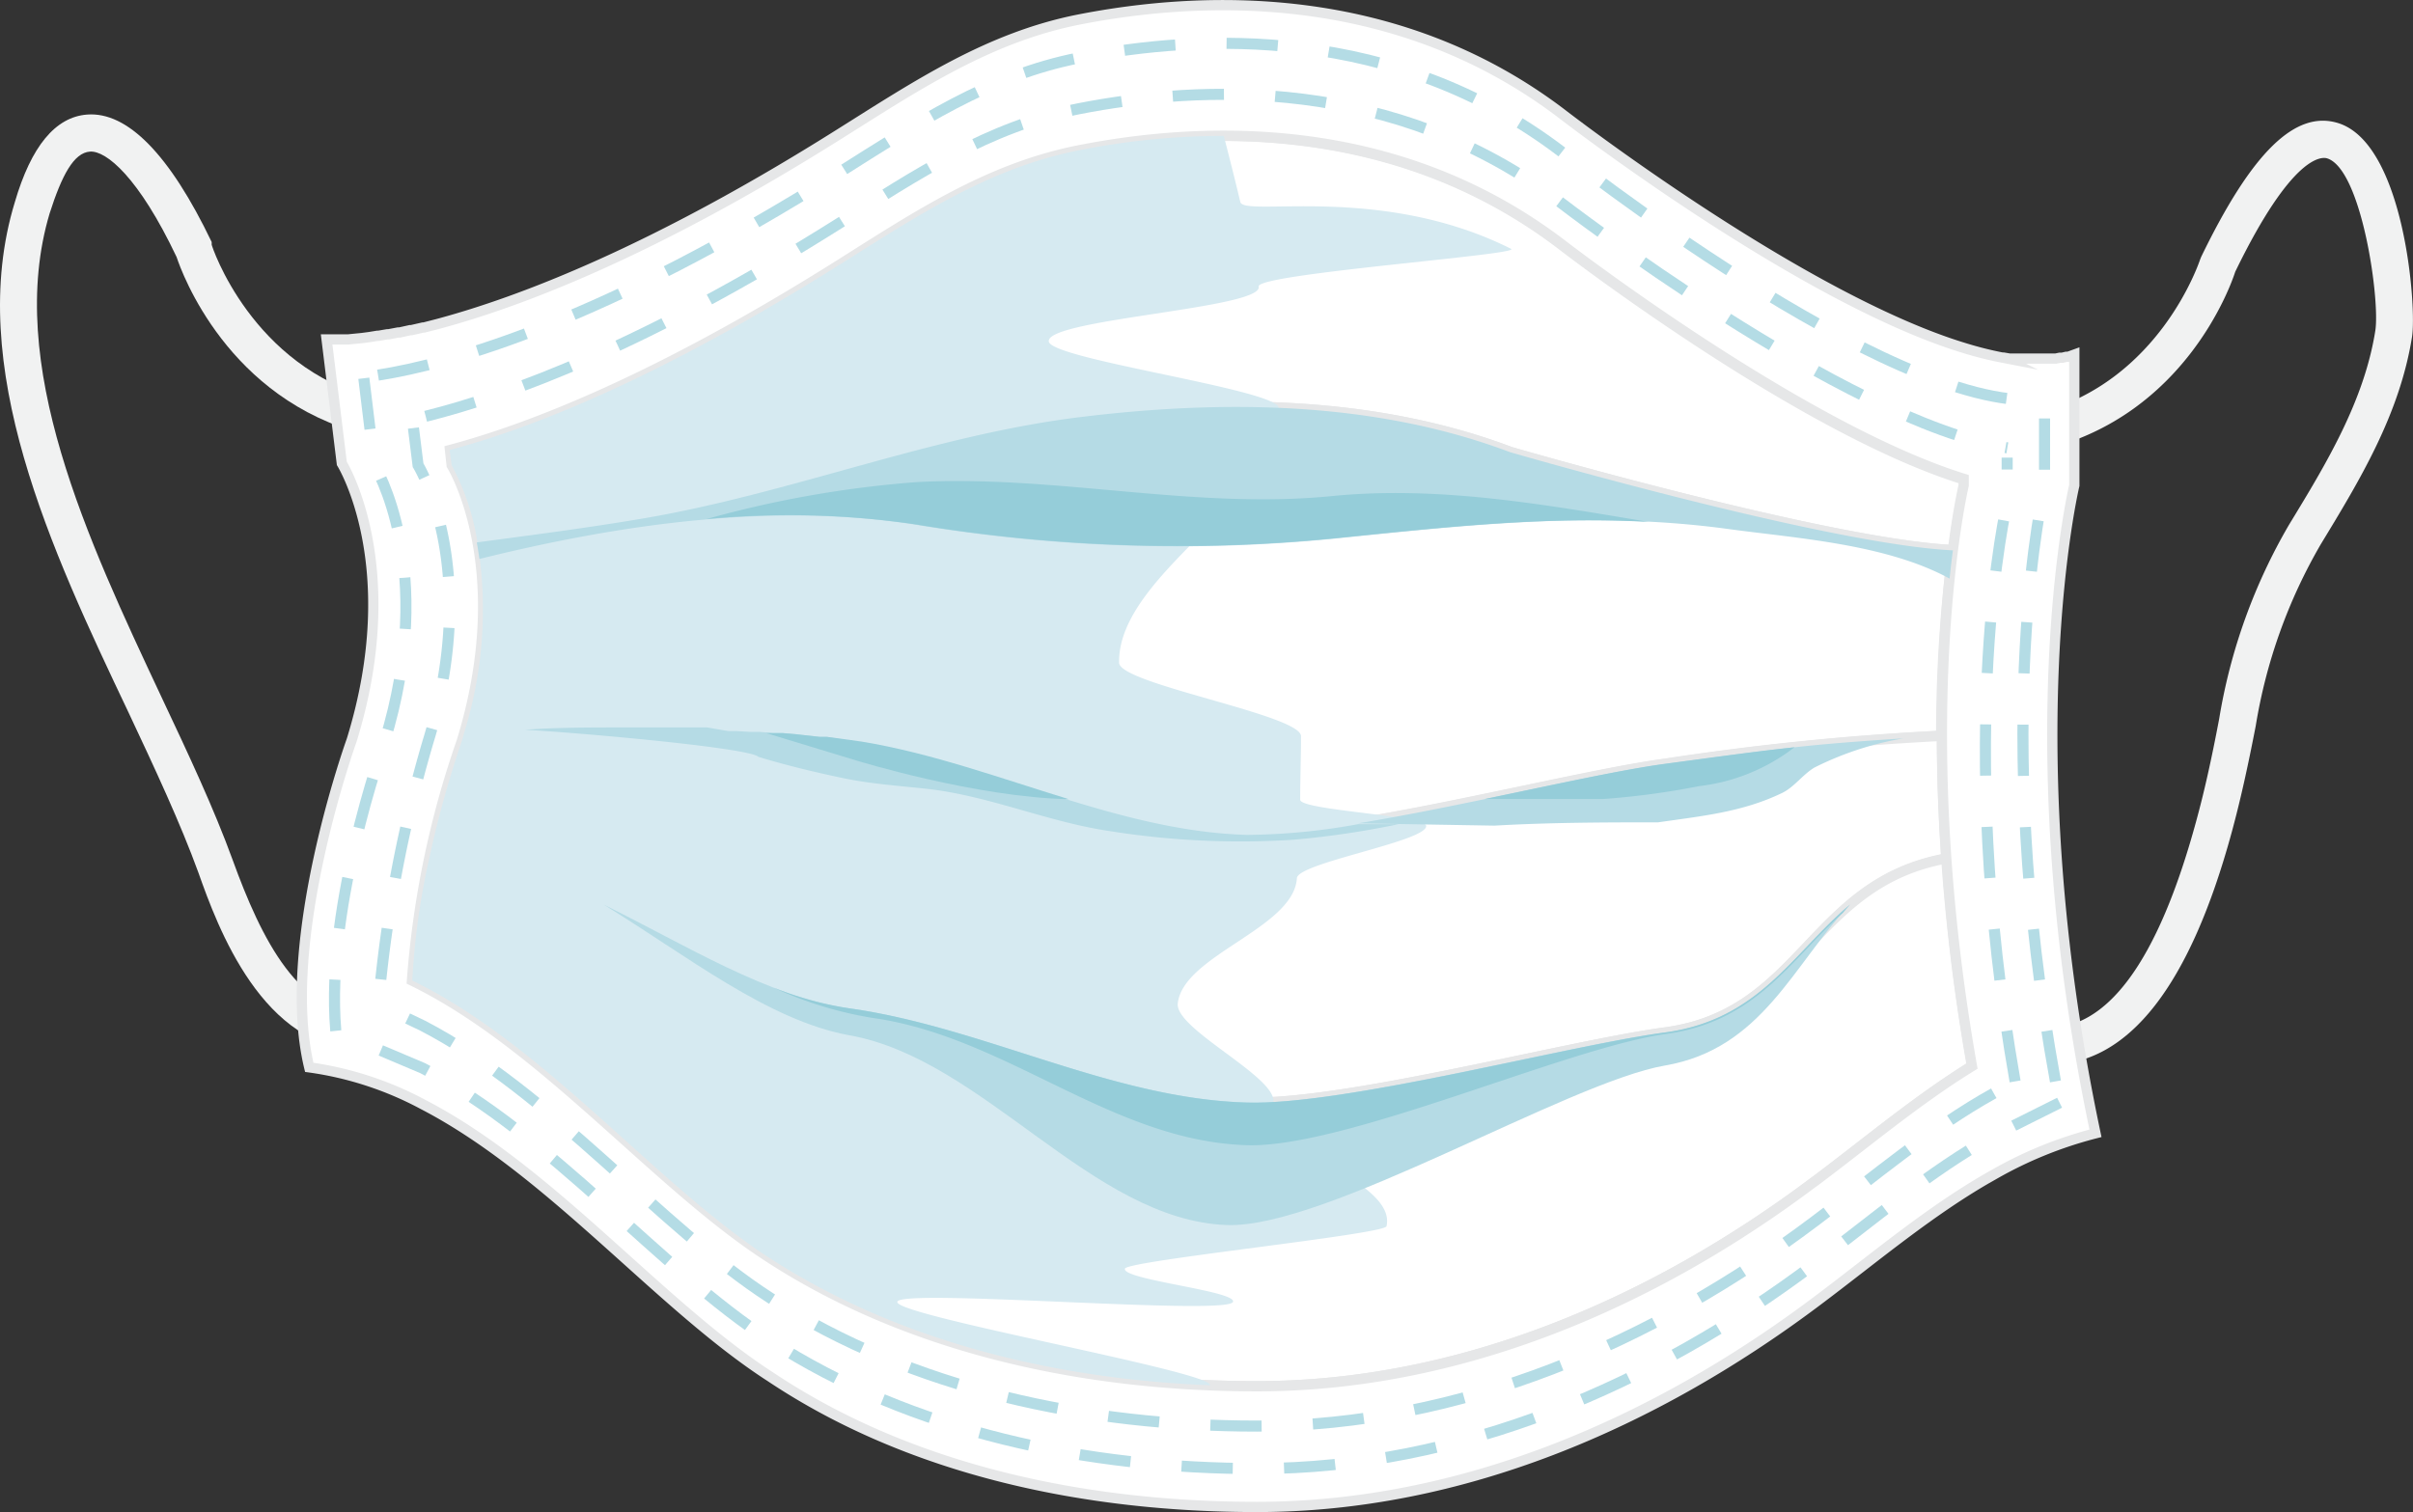 <svg xmlns="http://www.w3.org/2000/svg" viewBox="0 0 145.91 91.46"><rect x="0" y="0" width="145.91" height="91.46" fill="#333333" stroke="none"/><defs><style>.cls-1{fill:#f1f2f2;}.cls-2{fill:#fff;stroke:#e6e7e8;stroke-width:0.62px;}.cls-2,.cls-6{stroke-miterlimit:10;}.cls-3{fill:#d6eaf1;}.cls-4{fill:#b5dbe5;}.cls-5{fill:#95cdd9;}.cls-6{fill:none;stroke:#b4dce5;stroke-width:0.67px;stroke-dasharray:3.1;}</style></defs><g id="Layer_2" data-name="Layer 2"><g id="Layer_1-2" data-name="Layer 1"><path class="cls-1" d="M123.9,64.4a4.26,4.26,0,0,1-.5,0l.15-2.24c3.83.26,6.94-4,9.25-12.49.48-1.75.91-3.66,1.39-6.19a34.26,34.26,0,0,1,4.23-11.75c2.23-3.66,4.53-7.45,5.21-11.72.3-1.86-.82-9.77-2.91-10.43-.32-.1-2.11-.25-5.56,6.86-.32,1-3.1,8.6-11.4,10.72L123.2,25c7.43-1.9,9.81-9.24,9.84-9.31l.06-.15c3.07-6.34,5.7-8.91,8.3-8.09,4,1.27,4.74,11.14,4.45,12.93-.75,4.7-3.17,8.68-5.51,12.53a32.06,32.06,0,0,0-3.94,11c-.5,2.58-.94,4.54-1.43,6.35C132.43,59.64,128.7,64.4,123.9,64.4Z"/><path class="cls-1" d="M22,63.54c-6.12,0-8.85-7.5-10-10.75-1.09-3-2.62-6.27-4.24-9.72C3.1,33.26-2.12,22.14.89,12.25c1-3.43,2.47-5.17,4.37-5.32,2.44-.19,5,2.41,7.54,7.71l0,.08,0,.08c0,.07,2.41,7.41,9.84,9.31l-.56,2.17c-8.3-2.12-11.08-9.76-11.4-10.73C8.39,10.72,6.42,9.1,5.44,9.17S3.74,10.6,3,12.91C.29,22,5.31,32.67,9.74,42.11c1.65,3.5,3.2,6.8,4.33,9.91,1.72,4.74,4.05,9.54,8.27,9.26l.15,2.24Z"/><path class="cls-2" d="M118.74,29c-10-3.1-24.33-14.2-24.33-14.2C84.34,7.12,72.59,7.64,65.25,9.09c-5.48,1.08-9.83,4-14.48,6.92-11,6.92-18.7,9.92-23.58,11.21l.12.92a14.58,14.58,0,0,1,1.56,4.66c3.36-.41,6.71-.88,10.06-1.45,8.94-1.52,17.38-5,26.42-6.13,8.62-1.06,17.74-1,26,2.12,0,0,19.18,5.58,26.78,5.94a39.72,39.72,0,0,1,.65-3.92Z"/><path class="cls-2" d="M118.09,33.27h0c-7.6-.36-26.78-5.94-26.78-5.94-8.22-3.1-17.34-3.18-26-2.12-9,1.11-17.48,4.61-26.42,6.13-3.35.57-6.7,1-10.06,1.45a25.07,25.07,0,0,1-.77,11.41,117.28,117.28,0,0,1,23.25.54c8.13,1.13,15.84,5.47,24.05,5.7,5.95.17,19.41-3.45,25.28-4.24a163.15,163.15,0,0,1,16.74-1.7A87.55,87.55,0,0,1,118.09,33.27Z"/><path class="cls-2" d="M100.68,46.21c-5.87.79-19.33,4.41-25.28,4.24-8.21-.23-15.92-4.57-24.05-5.7a117.28,117.28,0,0,0-23.25-.54c-.06.22-.12.44-.19.66A63.16,63.16,0,0,0,26,51.72c8.44-.26,17,8.09,25.37,9.27,8.13,1.14,15.84,5.47,24.05,5.7,5.95.17,19.41-3.45,25.28-4.24,8.27-1.12,8.76-9,17-10.51-.19-2.69-.27-5.17-.27-7.43A163.15,163.15,0,0,0,100.68,46.21Z"/><path class="cls-2" d="M100.68,62.45c-5.87.79-19.33,4.41-25.28,4.24-8.21-.23-15.92-4.56-24.05-5.7C43,59.81,34.42,51.46,26,51.72a44.35,44.35,0,0,0-1.07,7.59c8,3.89,14.76,12.36,21.6,16.78,8.64,5.59,19.26,7.76,29.44,7.76,12.35,0,24-5.06,33.77-12.38,3.16-2.36,6.19-4.93,9.52-7a116.93,116.93,0,0,1-1.55-12.55C109.44,53.41,109,61.33,100.68,62.45Z"/><path class="cls-2" d="M126.71,68.55c-5-23.66-1.28-39.19-1.28-39.19V21.45l-.36.13-.12,0-.25.06-.15,0-.24.05-.17,0-.24,0-.18,0h-1.3l-.29,0-.16,0-.32,0-.14,0-.35-.06h-.08a21.68,21.68,0,0,1-2.34-.59C108.78,18,94.41,6.86,94.41,6.86,84.34-.79,72.59-.26,65.25,1.18c-5.48,1.08-9.83,4-14.48,6.92C39.58,15.15,31.52,18.25,26.42,19.61l-.78.2h-.06l-.7.16-.08,0-.63.14-.09,0-.58.11h-.08l-.53.09h-.07l-.49.08h0l-.46.06h0l-.81.08h0l-.31,0h-1l.92,7.5s3.85,6.19.6,16.73c0,0-4.41,12.2-2.57,19.8a20.51,20.51,0,0,1,6.89,2.25c7.72,4,14.31,12.16,21,16.47C55.15,89,65.77,91.15,76,91.15c12.35,0,24-5.06,33.77-12.38,3.57-2.67,7-5.61,10.84-7.75h0A24.67,24.67,0,0,1,126.71,68.55Zm-17,2.92C100,78.79,88.3,83.85,76,83.85c-10.18,0-20.8-2.17-29.44-7.76C39.67,71.67,32.9,63.2,24.91,59.31a56.52,56.52,0,0,1,3-14.44c3.25-10.54-.6-16.73-.6-16.73l-.1-.92c4.88-1.3,12.59-4.3,23.56-11.21,4.65-2.93,9-5.84,14.48-6.92,7.34-1.45,19.09-2,29.16,5.67,0,0,14.37,11.1,24.33,14.2v.4s-3.27,13.77.5,35.13C115.91,66.54,112.87,69.11,109.72,71.47Z"/><path class="cls-3" d="M77.32,24.66c-.15-1.11-13.73-2.92-13.9-4-.22-1.36,13-2,12.69-3.33-.14-.77,16-1.93,15.26-2.28C83.48,11.09,75.24,13.15,75,12.22c-.32-1.35-.66-2.69-1-4a44.86,44.86,0,0,0-8.75.87c-5.48,1.08-9.83,4-14.48,6.92-11,6.92-18.7,9.92-23.58,11.21l.12.92a14.58,14.58,0,0,1,1.56,4.66,25.07,25.07,0,0,1-.77,11.41c-.06.22-.12.44-.19.66A63.16,63.16,0,0,0,26,51.72a44.35,44.35,0,0,0-1.07,7.59c8,3.89,14.76,12.36,21.6,16.78,7.84,5.08,17.33,7.33,26.63,7.7.24-.81-19.13-4.22-18.9-5.05s20.08.87,20.3,0c.17-.66-6.7-1.33-6.54-2,.12-.49,15.71-2.07,15.82-2.57.62-2.78-7.29-4.56-6.84-7.49.24-1.54-6-4.44-5.78-6,.34-2.91,7-4.53,7.2-7.55,0-.93,7.79-2.22,7.82-3.16,0-.65-7.64-.95-7.62-1.6,0-1.27.05-2.55.05-3.84s-10.91-3.14-11-4.43C67.56,34.59,78,29.8,77.32,24.66Z"/><path class="cls-4" d="M55.44,31.75a96.82,96.82,0,0,0,25.16.84c8.17-.83,15.69-1.71,23.92-.59,4,.55,9.52.89,13.37,3,.06-.62.13-1.19.2-1.71h0c-7.6-.36-26.78-5.94-26.78-5.94-8.22-3.1-17.34-3.18-26-2.12-9,1.11-17.48,4.61-26.42,6.13-3.35.57-6.7,1-10.06,1.45.06.32.11.66.16,1C37.59,31.68,46.79,30.37,55.44,31.75Z"/><path class="cls-4" d="M100.27,49.74c2.62-.38,5.08-.61,7.5-1.78.72-.35,1.24-1.11,1.94-1.53a19.18,19.18,0,0,1,5.39-1.77c-5.87.39-7.12.56-14.42,1.55-4.17.56-12.14,2.54-18.56,3.59l8.25.14C93.66,49.75,97,49.74,100.27,49.74Z"/><path class="cls-4" d="M74.19,74.1c6,.21,20.62-8.64,26.49-9.65s7.74-6.09,11.18-9.74c-3.44,2.9-5.44,7-11.18,7.74S81.35,66.86,75.4,66.69c-8.21-.23-15.92-4.56-24.05-5.7-4.92-.69-9.88-3.83-14.84-6.27,5,3.07,9.92,7,14.84,7.9C59.48,64.05,66,73.8,74.19,74.1Z"/><path class="cls-4" d="M45.86,45.78c1.68.51,3.38.92,5.09,1.28s3.43.47,5.15.66c3.76.43,7.26,2,11,2.55a50.22,50.22,0,0,0,11.16.52,54.12,54.12,0,0,0,6.32-.94h-.18l-2.27,0h0a38.6,38.6,0,0,1-6.73.65c-8-.23-15.43-4.3-23.28-5.59l-.77-.11L50,44.57l-.44,0-.9-.1-.53-.06-.82-.07-.56,0-.81-.07-.56,0-.84-.05-.51,0L42.76,44l-.7,0-.63,0-.77,0h-3c-2,0-3.94,0-5.91.14C35.68,44.37,45.35,45.25,45.86,45.78Z"/><path class="cls-5" d="M80.6,30c-8.37.85-16.77-1.29-25.16-.84a65.45,65.45,0,0,0-12.73,2.24,52.53,52.53,0,0,1,12.73.33,96.82,96.82,0,0,0,25.16.84c6.54-.66,12.67-1.36,19.09-1C93.3,30.5,87,29.38,80.6,30Z"/><path class="cls-5" d="M64.63,48.34c-4.15-1.27-8.28-2.78-12.51-3.48l-.77-.11L50,44.57l-.44,0-.9-.1-.53-.06-.82-.07-.56,0-.43,0L51.78,46S59,48.23,64.63,48.34Z"/><path class="cls-5" d="M102.75,47.55a11.61,11.61,0,0,0,5.76-2.35c-2,.21-4.12.5-7.83,1-2.59.35-6.66,1.25-10.9,2.13h7.16A47.69,47.69,0,0,0,102.75,47.55Z"/><path class="cls-5" d="M100.68,62.45c-5.87.79-19.33,4.41-25.28,4.24-8.21-.23-15.92-4.56-24.05-5.7a20.29,20.29,0,0,1-4.59-1.26,23.08,23.08,0,0,0,6,1.84c8.14,1.14,14.45,7.46,22.66,7.7,5.95.17,19.41-5.92,25.28-6.72,5.49-.74,7.55-4.48,10.74-7.34.14-.17.29-.33.44-.5C108.42,57.61,106.42,61.67,100.68,62.45Z"/><path class="cls-6" d="M22.86,22.69C27.3,22,36.49,19.42,50.77,10.42c4.65-2.93,9-5.85,14.48-6.92,7.34-1.45,19.09-2,29.16,5.67,0,0,19.84,15.71,28.89,15"/><path class="cls-6" d="M25.74,25.18c5.06-1.26,13.33-4.31,25-11.67,4.65-2.93,9-5.85,14.48-6.93,7.34-1.44,19.09-2,29.16,5.68,0,0,17.16,13.24,27,14.83"/><path class="cls-6" d="M124.29,65.41c-4-21.88-.66-36-.66-36V25.11"/><path class="cls-6" d="M121.85,65.41c-3.74-21.29-.48-35-.48-35V27.68"/><path class="cls-6" d="M22,22.88l.64,5.26s3.85,6.19.61,16.73c0,0-3.83,10.59-2.87,18.19"/><path class="cls-6" d="M25,25.89l.28,2.25s3.85,6.19.6,16.73a81,81,0,0,0-3,15.9"/><path class="cls-6" d="M124.54,66.7l-4,2c-3.85,2.14-7.27,5.08-10.84,7.76C100,83.77,88.3,88.83,76,88.83c-10.18,0-20.8-2.16-29.44-7.75-6.66-4.31-13.25-12.45-21-16.47l-4.73-2"/><path class="cls-6" d="M120.56,66.13c-3.85,2.14-7.27,5.08-10.84,7.75C100,81.2,88.3,86.26,76,86.26c-10.18,0-20.8-2.17-29.44-7.76-6.66-4.3-13.25-12.44-21-16.46l-2.72-1.3"/></g></g></svg>